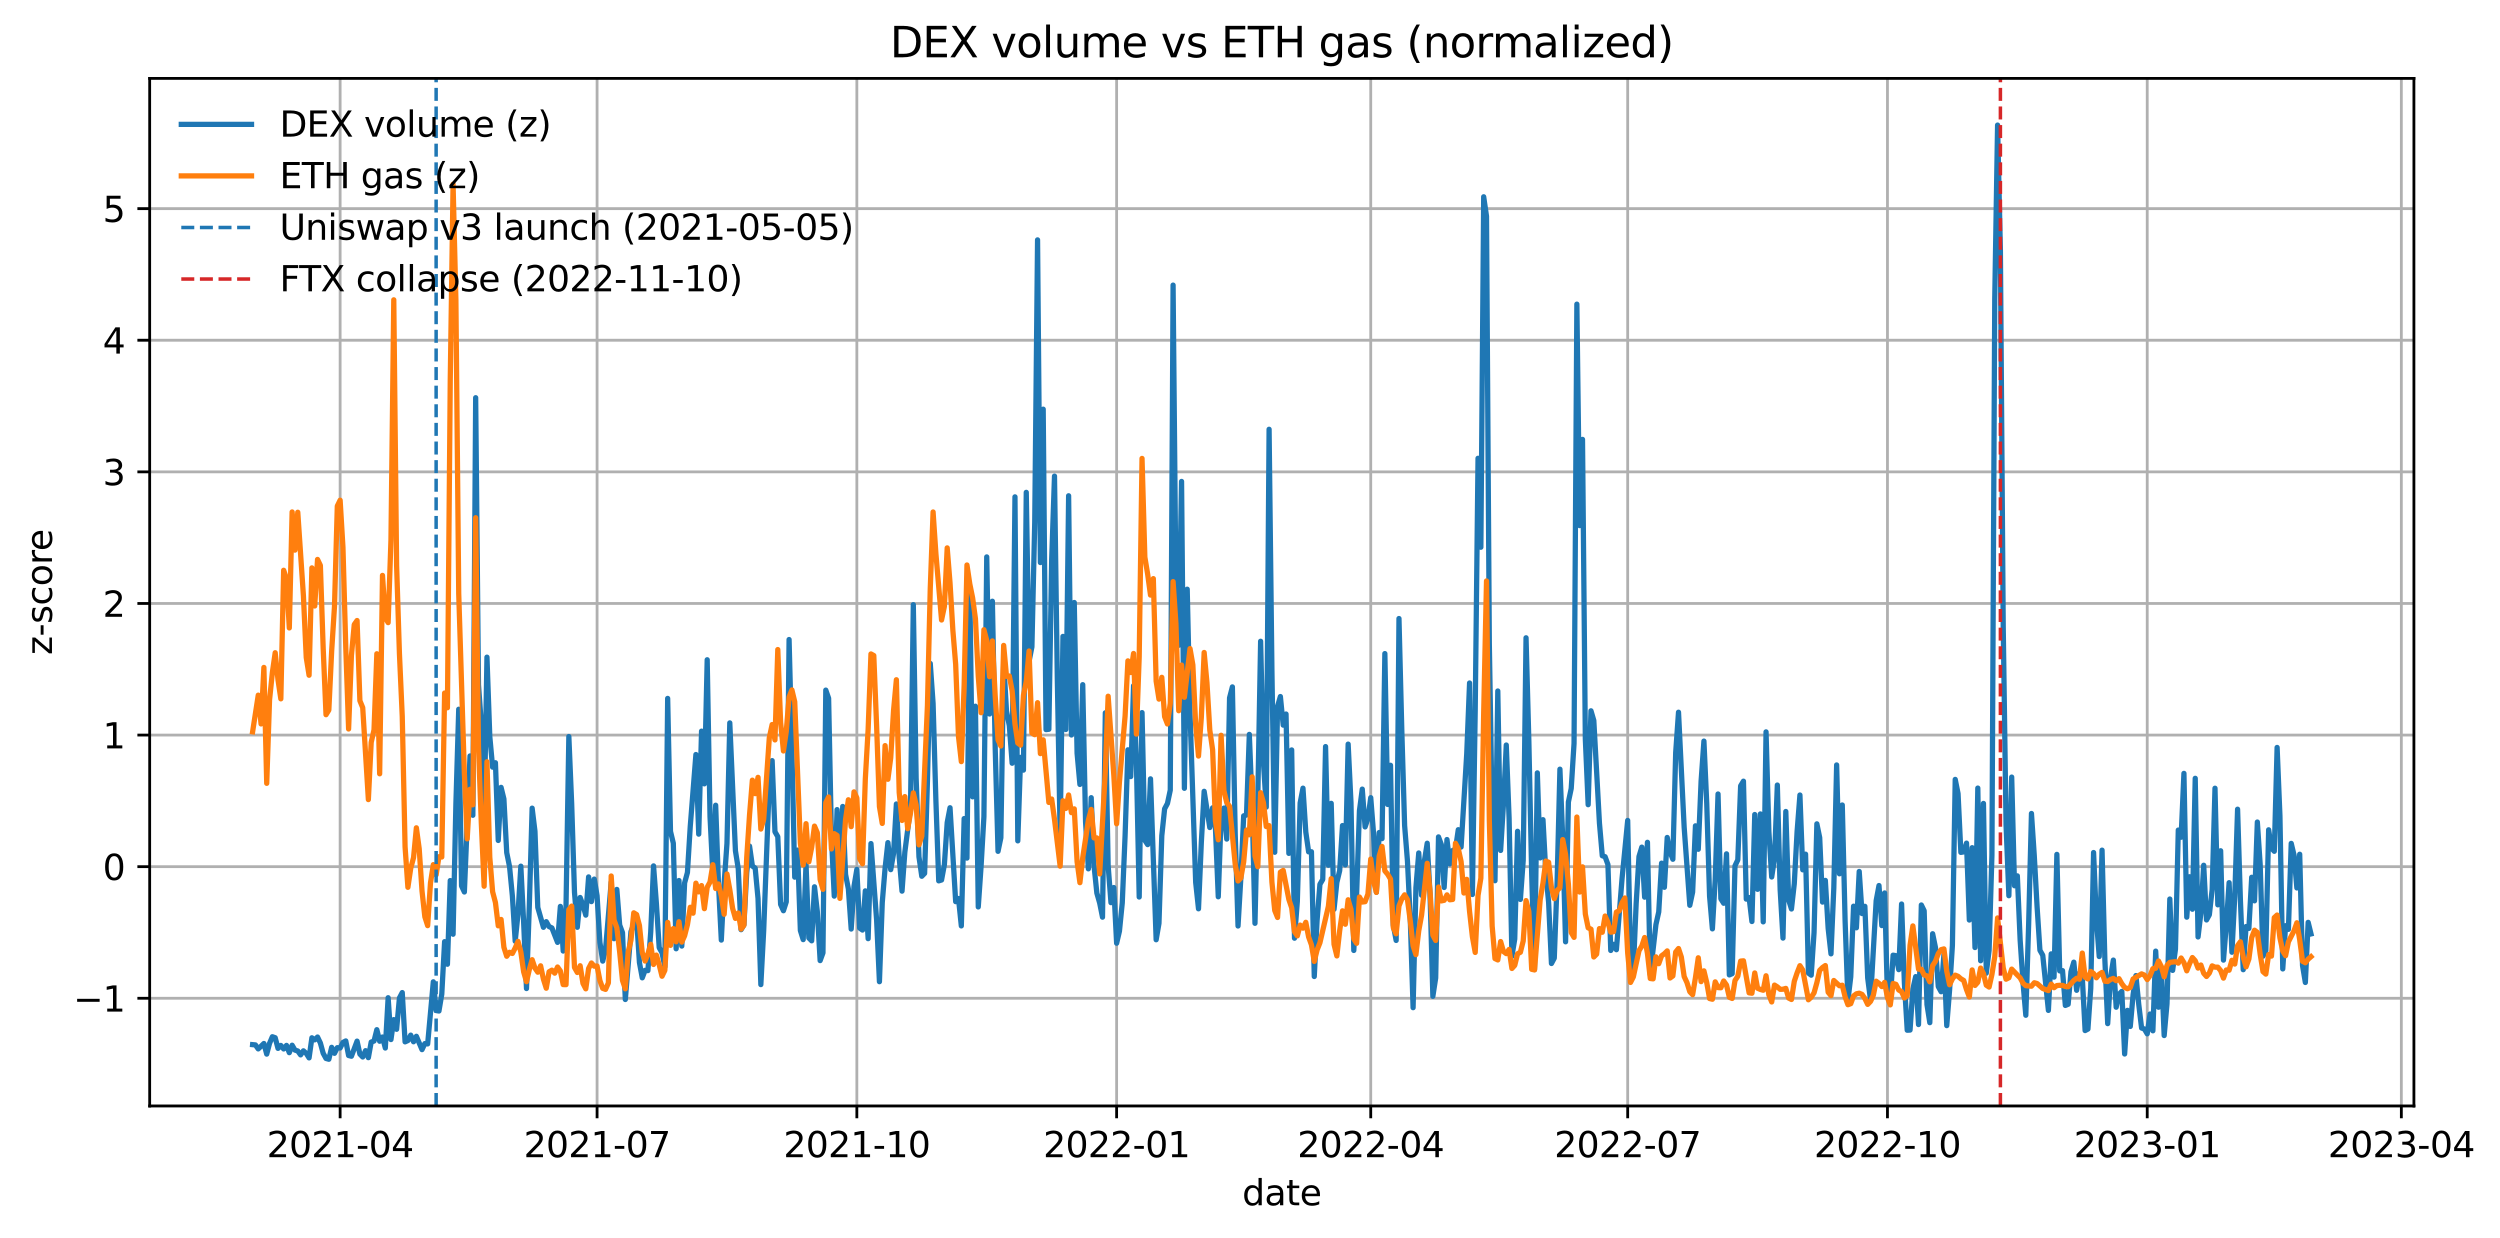 <?xml version="1.0" encoding="utf-8" standalone="no"?>
<!DOCTYPE svg PUBLIC "-//W3C//DTD SVG 1.1//EN"
  "http://www.w3.org/Graphics/SVG/1.1/DTD/svg11.dtd">
<svg xmlns:xlink="http://www.w3.org/1999/xlink" width="711.865pt" height="352.474pt" viewBox="0 0 711.865 352.474" xmlns="http://www.w3.org/2000/svg" version="1.1">
 <title>04_dex_volume_vs_eth_gas_normalized</title>
 <defs>
  <style type="text/css">*{stroke-linejoin: round; stroke-linecap: butt}</style>
 </defs>
 <g id="figure_1">
  <g id="patch_1">
   <path d="M 0 352.474 
L 711.865 352.474 
L 711.865 0 
L 0 0 
z
" style="fill: #ffffff"/>
  </g>
  <g id="axes_1">
   <g id="patch_2">
    <path d="M 42.62 314.918 
L 687.352 314.918 
L 687.352 22.318 
L 42.62 22.318 
z
" style="fill: #ffffff"/>
   </g>
   <g id="matplotlib.axis_1">
    <g id="xtick_1">
     <g id="line2d_1">
      <path d="M 96.85 314.918 
L 96.85 22.318 
" clip-path="url(#pb8b19309c2)" style="fill: none; stroke: #b0b0b0; stroke-width: 0.8; stroke-linecap: square"/>
     </g>
     <g id="line2d_2">
      <defs>
       <path id="m2113157e36" d="M 0 0 
L 0 3.5 
" style="stroke: #000000; stroke-width: 0.8"/>
      </defs>
      <g>
       <use xlink:href="#m2113157e36" x="96.85" y="314.918" style="stroke: #000000; stroke-width: 0.8"/>
      </g>
     </g>
     <g id="text_1">
      <!-- 2021-04 -->
      <g transform="translate(75.959 329.517) scale(0.1 -0.1)">
       <defs>
        <path id="DejaVuSans-32" d="M 1228 531 
L 3431 531 
L 3431 0 
L 469 0 
L 469 531 
Q 828 903 1448 1529 
Q 2069 2156 2228 2338 
Q 2531 2678 2651 2914 
Q 2772 3150 2772 3378 
Q 2772 3750 2511 3984 
Q 2250 4219 1831 4219 
Q 1534 4219 1204 4116 
Q 875 4013 500 3803 
L 500 4441 
Q 881 4594 1212 4672 
Q 1544 4750 1819 4750 
Q 2544 4750 2975 4387 
Q 3406 4025 3406 3419 
Q 3406 3131 3298 2873 
Q 3191 2616 2906 2266 
Q 2828 2175 2409 1742 
Q 1991 1309 1228 531 
z
" transform="scale(0.016)"/>
        <path id="DejaVuSans-30" d="M 2034 4250 
Q 1547 4250 1301 3770 
Q 1056 3291 1056 2328 
Q 1056 1369 1301 889 
Q 1547 409 2034 409 
Q 2525 409 2770 889 
Q 3016 1369 3016 2328 
Q 3016 3291 2770 3770 
Q 2525 4250 2034 4250 
z
M 2034 4750 
Q 2819 4750 3233 4129 
Q 3647 3509 3647 2328 
Q 3647 1150 3233 529 
Q 2819 -91 2034 -91 
Q 1250 -91 836 529 
Q 422 1150 422 2328 
Q 422 3509 836 4129 
Q 1250 4750 2034 4750 
z
" transform="scale(0.016)"/>
        <path id="DejaVuSans-31" d="M 794 531 
L 1825 531 
L 1825 4091 
L 703 3866 
L 703 4441 
L 1819 4666 
L 2450 4666 
L 2450 531 
L 3481 531 
L 3481 0 
L 794 0 
L 794 531 
z
" transform="scale(0.016)"/>
        <path id="DejaVuSans-2d" d="M 313 2009 
L 1997 2009 
L 1997 1497 
L 313 1497 
L 313 2009 
z
" transform="scale(0.016)"/>
        <path id="DejaVuSans-34" d="M 2419 4116 
L 825 1625 
L 2419 1625 
L 2419 4116 
z
M 2253 4666 
L 3047 4666 
L 3047 1625 
L 3713 1625 
L 3713 1100 
L 3047 1100 
L 3047 0 
L 2419 0 
L 2419 1100 
L 313 1100 
L 313 1709 
L 2253 4666 
z
" transform="scale(0.016)"/>
       </defs>
       <use xlink:href="#DejaVuSans-32"/>
       <use xlink:href="#DejaVuSans-30" transform="translate(63.623 0)"/>
       <use xlink:href="#DejaVuSans-32" transform="translate(127.246 0)"/>
       <use xlink:href="#DejaVuSans-31" transform="translate(190.869 0)"/>
       <use xlink:href="#DejaVuSans-2d" transform="translate(254.492 0)"/>
       <use xlink:href="#DejaVuSans-30" transform="translate(290.576 0)"/>
       <use xlink:href="#DejaVuSans-34" transform="translate(354.199 0)"/>
      </g>
     </g>
    </g>
    <g id="xtick_2">
     <g id="line2d_3">
      <path d="M 170.015 314.918 
L 170.015 22.318 
" clip-path="url(#pb8b19309c2)" style="fill: none; stroke: #b0b0b0; stroke-width: 0.8; stroke-linecap: square"/>
     </g>
     <g id="line2d_4">
      <g>
       <use xlink:href="#m2113157e36" x="170.015" y="314.918" style="stroke: #000000; stroke-width: 0.8"/>
      </g>
     </g>
     <g id="text_2">
      <!-- 2021-07 -->
      <g transform="translate(149.123 329.517) scale(0.1 -0.1)">
       <defs>
        <path id="DejaVuSans-37" d="M 525 4666 
L 3525 4666 
L 3525 4397 
L 1831 0 
L 1172 0 
L 2766 4134 
L 525 4134 
L 525 4666 
z
" transform="scale(0.016)"/>
       </defs>
       <use xlink:href="#DejaVuSans-32"/>
       <use xlink:href="#DejaVuSans-30" transform="translate(63.623 0)"/>
       <use xlink:href="#DejaVuSans-32" transform="translate(127.246 0)"/>
       <use xlink:href="#DejaVuSans-31" transform="translate(190.869 0)"/>
       <use xlink:href="#DejaVuSans-2d" transform="translate(254.492 0)"/>
       <use xlink:href="#DejaVuSans-30" transform="translate(290.576 0)"/>
       <use xlink:href="#DejaVuSans-37" transform="translate(354.199 0)"/>
      </g>
     </g>
    </g>
    <g id="xtick_3">
     <g id="line2d_5">
      <path d="M 243.983 314.918 
L 243.983 22.318 
" clip-path="url(#pb8b19309c2)" style="fill: none; stroke: #b0b0b0; stroke-width: 0.8; stroke-linecap: square"/>
     </g>
     <g id="line2d_6">
      <g>
       <use xlink:href="#m2113157e36" x="243.983" y="314.918" style="stroke: #000000; stroke-width: 0.8"/>
      </g>
     </g>
     <g id="text_3">
      <!-- 2021-10 -->
      <g transform="translate(223.092 329.517) scale(0.1 -0.1)">
       <use xlink:href="#DejaVuSans-32"/>
       <use xlink:href="#DejaVuSans-30" transform="translate(63.623 0)"/>
       <use xlink:href="#DejaVuSans-32" transform="translate(127.246 0)"/>
       <use xlink:href="#DejaVuSans-31" transform="translate(190.869 0)"/>
       <use xlink:href="#DejaVuSans-2d" transform="translate(254.492 0)"/>
       <use xlink:href="#DejaVuSans-31" transform="translate(290.576 0)"/>
       <use xlink:href="#DejaVuSans-30" transform="translate(354.199 0)"/>
      </g>
     </g>
    </g>
    <g id="xtick_4">
     <g id="line2d_7">
      <path d="M 317.952 314.918 
L 317.952 22.318 
" clip-path="url(#pb8b19309c2)" style="fill: none; stroke: #b0b0b0; stroke-width: 0.8; stroke-linecap: square"/>
     </g>
     <g id="line2d_8">
      <g>
       <use xlink:href="#m2113157e36" x="317.952" y="314.918" style="stroke: #000000; stroke-width: 0.8"/>
      </g>
     </g>
     <g id="text_4">
      <!-- 2022-01 -->
      <g transform="translate(297.06 329.517) scale(0.1 -0.1)">
       <use xlink:href="#DejaVuSans-32"/>
       <use xlink:href="#DejaVuSans-30" transform="translate(63.623 0)"/>
       <use xlink:href="#DejaVuSans-32" transform="translate(127.246 0)"/>
       <use xlink:href="#DejaVuSans-32" transform="translate(190.869 0)"/>
       <use xlink:href="#DejaVuSans-2d" transform="translate(254.492 0)"/>
       <use xlink:href="#DejaVuSans-30" transform="translate(290.576 0)"/>
       <use xlink:href="#DejaVuSans-31" transform="translate(354.199 0)"/>
      </g>
     </g>
    </g>
    <g id="xtick_5">
     <g id="line2d_9">
      <path d="M 390.312 314.918 
L 390.312 22.318 
" clip-path="url(#pb8b19309c2)" style="fill: none; stroke: #b0b0b0; stroke-width: 0.8; stroke-linecap: square"/>
     </g>
     <g id="line2d_10">
      <g>
       <use xlink:href="#m2113157e36" x="390.312" y="314.918" style="stroke: #000000; stroke-width: 0.8"/>
      </g>
     </g>
     <g id="text_5">
      <!-- 2022-04 -->
      <g transform="translate(369.421 329.517) scale(0.1 -0.1)">
       <use xlink:href="#DejaVuSans-32"/>
       <use xlink:href="#DejaVuSans-30" transform="translate(63.623 0)"/>
       <use xlink:href="#DejaVuSans-32" transform="translate(127.246 0)"/>
       <use xlink:href="#DejaVuSans-32" transform="translate(190.869 0)"/>
       <use xlink:href="#DejaVuSans-2d" transform="translate(254.492 0)"/>
       <use xlink:href="#DejaVuSans-30" transform="translate(290.576 0)"/>
       <use xlink:href="#DejaVuSans-34" transform="translate(354.199 0)"/>
      </g>
     </g>
    </g>
    <g id="xtick_6">
     <g id="line2d_11">
      <path d="M 463.477 314.918 
L 463.477 22.318 
" clip-path="url(#pb8b19309c2)" style="fill: none; stroke: #b0b0b0; stroke-width: 0.8; stroke-linecap: square"/>
     </g>
     <g id="line2d_12">
      <g>
       <use xlink:href="#m2113157e36" x="463.477" y="314.918" style="stroke: #000000; stroke-width: 0.8"/>
      </g>
     </g>
     <g id="text_6">
      <!-- 2022-07 -->
      <g transform="translate(442.585 329.517) scale(0.1 -0.1)">
       <use xlink:href="#DejaVuSans-32"/>
       <use xlink:href="#DejaVuSans-30" transform="translate(63.623 0)"/>
       <use xlink:href="#DejaVuSans-32" transform="translate(127.246 0)"/>
       <use xlink:href="#DejaVuSans-32" transform="translate(190.869 0)"/>
       <use xlink:href="#DejaVuSans-2d" transform="translate(254.492 0)"/>
       <use xlink:href="#DejaVuSans-30" transform="translate(290.576 0)"/>
       <use xlink:href="#DejaVuSans-37" transform="translate(354.199 0)"/>
      </g>
     </g>
    </g>
    <g id="xtick_7">
     <g id="line2d_13">
      <path d="M 537.445 314.918 
L 537.445 22.318 
" clip-path="url(#pb8b19309c2)" style="fill: none; stroke: #b0b0b0; stroke-width: 0.8; stroke-linecap: square"/>
     </g>
     <g id="line2d_14">
      <g>
       <use xlink:href="#m2113157e36" x="537.445" y="314.918" style="stroke: #000000; stroke-width: 0.8"/>
      </g>
     </g>
     <g id="text_7">
      <!-- 2022-10 -->
      <g transform="translate(516.554 329.517) scale(0.1 -0.1)">
       <use xlink:href="#DejaVuSans-32"/>
       <use xlink:href="#DejaVuSans-30" transform="translate(63.623 0)"/>
       <use xlink:href="#DejaVuSans-32" transform="translate(127.246 0)"/>
       <use xlink:href="#DejaVuSans-32" transform="translate(190.869 0)"/>
       <use xlink:href="#DejaVuSans-2d" transform="translate(254.492 0)"/>
       <use xlink:href="#DejaVuSans-31" transform="translate(290.576 0)"/>
       <use xlink:href="#DejaVuSans-30" transform="translate(354.199 0)"/>
      </g>
     </g>
    </g>
    <g id="xtick_8">
     <g id="line2d_15">
      <path d="M 611.414 314.918 
L 611.414 22.318 
" clip-path="url(#pb8b19309c2)" style="fill: none; stroke: #b0b0b0; stroke-width: 0.8; stroke-linecap: square"/>
     </g>
     <g id="line2d_16">
      <g>
       <use xlink:href="#m2113157e36" x="611.414" y="314.918" style="stroke: #000000; stroke-width: 0.8"/>
      </g>
     </g>
     <g id="text_8">
      <!-- 2023-01 -->
      <g transform="translate(590.522 329.517) scale(0.1 -0.1)">
       <defs>
        <path id="DejaVuSans-33" d="M 2597 2516 
Q 3050 2419 3304 2112 
Q 3559 1806 3559 1356 
Q 3559 666 3084 287 
Q 2609 -91 1734 -91 
Q 1441 -91 1130 -33 
Q 819 25 488 141 
L 488 750 
Q 750 597 1062 519 
Q 1375 441 1716 441 
Q 2309 441 2620 675 
Q 2931 909 2931 1356 
Q 2931 1769 2642 2001 
Q 2353 2234 1838 2234 
L 1294 2234 
L 1294 2753 
L 1863 2753 
Q 2328 2753 2575 2939 
Q 2822 3125 2822 3475 
Q 2822 3834 2567 4026 
Q 2313 4219 1838 4219 
Q 1578 4219 1281 4162 
Q 984 4106 628 3988 
L 628 4550 
Q 988 4650 1302 4700 
Q 1616 4750 1894 4750 
Q 2613 4750 3031 4423 
Q 3450 4097 3450 3541 
Q 3450 3153 3228 2886 
Q 3006 2619 2597 2516 
z
" transform="scale(0.016)"/>
       </defs>
       <use xlink:href="#DejaVuSans-32"/>
       <use xlink:href="#DejaVuSans-30" transform="translate(63.623 0)"/>
       <use xlink:href="#DejaVuSans-32" transform="translate(127.246 0)"/>
       <use xlink:href="#DejaVuSans-33" transform="translate(190.869 0)"/>
       <use xlink:href="#DejaVuSans-2d" transform="translate(254.492 0)"/>
       <use xlink:href="#DejaVuSans-30" transform="translate(290.576 0)"/>
       <use xlink:href="#DejaVuSans-31" transform="translate(354.199 0)"/>
      </g>
     </g>
    </g>
    <g id="xtick_9">
     <g id="line2d_17">
      <path d="M 683.774 314.918 
L 683.774 22.318 
" clip-path="url(#pb8b19309c2)" style="fill: none; stroke: #b0b0b0; stroke-width: 0.8; stroke-linecap: square"/>
     </g>
     <g id="line2d_18">
      <g>
       <use xlink:href="#m2113157e36" x="683.774" y="314.918" style="stroke: #000000; stroke-width: 0.8"/>
      </g>
     </g>
     <g id="text_9">
      <!-- 2023-04 -->
      <g transform="translate(662.883 329.517) scale(0.1 -0.1)">
       <use xlink:href="#DejaVuSans-32"/>
       <use xlink:href="#DejaVuSans-30" transform="translate(63.623 0)"/>
       <use xlink:href="#DejaVuSans-32" transform="translate(127.246 0)"/>
       <use xlink:href="#DejaVuSans-33" transform="translate(190.869 0)"/>
       <use xlink:href="#DejaVuSans-2d" transform="translate(254.492 0)"/>
       <use xlink:href="#DejaVuSans-30" transform="translate(290.576 0)"/>
       <use xlink:href="#DejaVuSans-34" transform="translate(354.199 0)"/>
      </g>
     </g>
    </g>
    <g id="text_10">
     <!-- date -->
     <g transform="translate(353.711 343.195) scale(0.1 -0.1)">
      <defs>
       <path id="DejaVuSans-64" d="M 2906 2969 
L 2906 4863 
L 3481 4863 
L 3481 0 
L 2906 0 
L 2906 525 
Q 2725 213 2448 61 
Q 2172 -91 1784 -91 
Q 1150 -91 751 415 
Q 353 922 353 1747 
Q 353 2572 751 3078 
Q 1150 3584 1784 3584 
Q 2172 3584 2448 3432 
Q 2725 3281 2906 2969 
z
M 947 1747 
Q 947 1113 1208 752 
Q 1469 391 1925 391 
Q 2381 391 2643 752 
Q 2906 1113 2906 1747 
Q 2906 2381 2643 2742 
Q 2381 3103 1925 3103 
Q 1469 3103 1208 2742 
Q 947 2381 947 1747 
z
" transform="scale(0.016)"/>
       <path id="DejaVuSans-61" d="M 2194 1759 
Q 1497 1759 1228 1600 
Q 959 1441 959 1056 
Q 959 750 1161 570 
Q 1363 391 1709 391 
Q 2188 391 2477 730 
Q 2766 1069 2766 1631 
L 2766 1759 
L 2194 1759 
z
M 3341 1997 
L 3341 0 
L 2766 0 
L 2766 531 
Q 2569 213 2275 61 
Q 1981 -91 1556 -91 
Q 1019 -91 701 211 
Q 384 513 384 1019 
Q 384 1609 779 1909 
Q 1175 2209 1959 2209 
L 2766 2209 
L 2766 2266 
Q 2766 2663 2505 2880 
Q 2244 3097 1772 3097 
Q 1472 3097 1187 3025 
Q 903 2953 641 2809 
L 641 3341 
Q 956 3463 1253 3523 
Q 1550 3584 1831 3584 
Q 2591 3584 2966 3190 
Q 3341 2797 3341 1997 
z
" transform="scale(0.016)"/>
       <path id="DejaVuSans-74" d="M 1172 4494 
L 1172 3500 
L 2356 3500 
L 2356 3053 
L 1172 3053 
L 1172 1153 
Q 1172 725 1289 603 
Q 1406 481 1766 481 
L 2356 481 
L 2356 0 
L 1766 0 
Q 1100 0 847 248 
Q 594 497 594 1153 
L 594 3053 
L 172 3053 
L 172 3500 
L 594 3500 
L 594 4494 
L 1172 4494 
z
" transform="scale(0.016)"/>
       <path id="DejaVuSans-65" d="M 3597 1894 
L 3597 1613 
L 953 1613 
Q 991 1019 1311 708 
Q 1631 397 2203 397 
Q 2534 397 2845 478 
Q 3156 559 3463 722 
L 3463 178 
Q 3153 47 2828 -22 
Q 2503 -91 2169 -91 
Q 1331 -91 842 396 
Q 353 884 353 1716 
Q 353 2575 817 3079 
Q 1281 3584 2069 3584 
Q 2775 3584 3186 3129 
Q 3597 2675 3597 1894 
z
M 3022 2063 
Q 3016 2534 2758 2815 
Q 2500 3097 2075 3097 
Q 1594 3097 1305 2825 
Q 1016 2553 972 2059 
L 3022 2063 
z
" transform="scale(0.016)"/>
      </defs>
      <use xlink:href="#DejaVuSans-64"/>
      <use xlink:href="#DejaVuSans-61" transform="translate(63.477 0)"/>
      <use xlink:href="#DejaVuSans-74" transform="translate(124.756 0)"/>
      <use xlink:href="#DejaVuSans-65" transform="translate(163.965 0)"/>
     </g>
    </g>
   </g>
   <g id="matplotlib.axis_2">
    <g id="ytick_1">
     <g id="line2d_19">
      <path d="M 42.62 284.247 
L 687.352 284.247 
" clip-path="url(#pb8b19309c2)" style="fill: none; stroke: #b0b0b0; stroke-width: 0.8; stroke-linecap: square"/>
     </g>
     <g id="line2d_20">
      <defs>
       <path id="m27b639b8fa" d="M 0 0 
L -3.5 0 
" style="stroke: #000000; stroke-width: 0.8"/>
      </defs>
      <g>
       <use xlink:href="#m27b639b8fa" x="42.62" y="284.247" style="stroke: #000000; stroke-width: 0.8"/>
      </g>
     </g>
     <g id="text_11">
      <!-- −1 -->
      <g transform="translate(20.878 288.046) scale(0.1 -0.1)">
       <defs>
        <path id="DejaVuSans-2212" d="M 678 2272 
L 4684 2272 
L 4684 1741 
L 678 1741 
L 678 2272 
z
" transform="scale(0.016)"/>
       </defs>
       <use xlink:href="#DejaVuSans-2212"/>
       <use xlink:href="#DejaVuSans-31" transform="translate(83.789 0)"/>
      </g>
     </g>
    </g>
    <g id="ytick_2">
     <g id="line2d_21">
      <path d="M 42.62 246.774 
L 687.352 246.774 
" clip-path="url(#pb8b19309c2)" style="fill: none; stroke: #b0b0b0; stroke-width: 0.8; stroke-linecap: square"/>
     </g>
     <g id="line2d_22">
      <g>
       <use xlink:href="#m27b639b8fa" x="42.62" y="246.774" style="stroke: #000000; stroke-width: 0.8"/>
      </g>
     </g>
     <g id="text_12">
      <!-- 0 -->
      <g transform="translate(29.258 250.573) scale(0.1 -0.1)">
       <use xlink:href="#DejaVuSans-30"/>
      </g>
     </g>
    </g>
    <g id="ytick_3">
     <g id="line2d_23">
      <path d="M 42.62 209.3 
L 687.352 209.3 
" clip-path="url(#pb8b19309c2)" style="fill: none; stroke: #b0b0b0; stroke-width: 0.8; stroke-linecap: square"/>
     </g>
     <g id="line2d_24">
      <g>
       <use xlink:href="#m27b639b8fa" x="42.62" y="209.3" style="stroke: #000000; stroke-width: 0.8"/>
      </g>
     </g>
     <g id="text_13">
      <!-- 1 -->
      <g transform="translate(29.258 213.1) scale(0.1 -0.1)">
       <use xlink:href="#DejaVuSans-31"/>
      </g>
     </g>
    </g>
    <g id="ytick_4">
     <g id="line2d_25">
      <path d="M 42.62 171.827 
L 687.352 171.827 
" clip-path="url(#pb8b19309c2)" style="fill: none; stroke: #b0b0b0; stroke-width: 0.8; stroke-linecap: square"/>
     </g>
     <g id="line2d_26">
      <g>
       <use xlink:href="#m27b639b8fa" x="42.62" y="171.827" style="stroke: #000000; stroke-width: 0.8"/>
      </g>
     </g>
     <g id="text_14">
      <!-- 2 -->
      <g transform="translate(29.258 175.626) scale(0.1 -0.1)">
       <use xlink:href="#DejaVuSans-32"/>
      </g>
     </g>
    </g>
    <g id="ytick_5">
     <g id="line2d_27">
      <path d="M 42.62 134.354 
L 687.352 134.354 
" clip-path="url(#pb8b19309c2)" style="fill: none; stroke: #b0b0b0; stroke-width: 0.8; stroke-linecap: square"/>
     </g>
     <g id="line2d_28">
      <g>
       <use xlink:href="#m27b639b8fa" x="42.62" y="134.354" style="stroke: #000000; stroke-width: 0.8"/>
      </g>
     </g>
     <g id="text_15">
      <!-- 3 -->
      <g transform="translate(29.258 138.153) scale(0.1 -0.1)">
       <use xlink:href="#DejaVuSans-33"/>
      </g>
     </g>
    </g>
    <g id="ytick_6">
     <g id="line2d_29">
      <path d="M 42.62 96.881 
L 687.352 96.881 
" clip-path="url(#pb8b19309c2)" style="fill: none; stroke: #b0b0b0; stroke-width: 0.8; stroke-linecap: square"/>
     </g>
     <g id="line2d_30">
      <g>
       <use xlink:href="#m27b639b8fa" x="42.62" y="96.881" style="stroke: #000000; stroke-width: 0.8"/>
      </g>
     </g>
     <g id="text_16">
      <!-- 4 -->
      <g transform="translate(29.258 100.68) scale(0.1 -0.1)">
       <use xlink:href="#DejaVuSans-34"/>
      </g>
     </g>
    </g>
    <g id="ytick_7">
     <g id="line2d_31">
      <path d="M 42.62 59.408 
L 687.352 59.408 
" clip-path="url(#pb8b19309c2)" style="fill: none; stroke: #b0b0b0; stroke-width: 0.8; stroke-linecap: square"/>
     </g>
     <g id="line2d_32">
      <g>
       <use xlink:href="#m27b639b8fa" x="42.62" y="59.408" style="stroke: #000000; stroke-width: 0.8"/>
      </g>
     </g>
     <g id="text_17">
      <!-- 5 -->
      <g transform="translate(29.258 63.207) scale(0.1 -0.1)">
       <defs>
        <path id="DejaVuSans-35" d="M 691 4666 
L 3169 4666 
L 3169 4134 
L 1269 4134 
L 1269 2991 
Q 1406 3038 1543 3061 
Q 1681 3084 1819 3084 
Q 2600 3084 3056 2656 
Q 3513 2228 3513 1497 
Q 3513 744 3044 326 
Q 2575 -91 1722 -91 
Q 1428 -91 1123 -41 
Q 819 9 494 109 
L 494 744 
Q 775 591 1075 516 
Q 1375 441 1709 441 
Q 2250 441 2565 725 
Q 2881 1009 2881 1497 
Q 2881 1984 2565 2268 
Q 2250 2553 1709 2553 
Q 1456 2553 1204 2497 
Q 953 2441 691 2322 
L 691 4666 
z
" transform="scale(0.016)"/>
       </defs>
       <use xlink:href="#DejaVuSans-35"/>
      </g>
     </g>
    </g>
    <g id="text_18">
     <!-- z-score -->
     <g transform="translate(14.798 186.479) rotate(-90) scale(0.1 -0.1)">
      <defs>
       <path id="DejaVuSans-7a" d="M 353 3500 
L 3084 3500 
L 3084 2975 
L 922 459 
L 3084 459 
L 3084 0 
L 275 0 
L 275 525 
L 2438 3041 
L 353 3041 
L 353 3500 
z
" transform="scale(0.016)"/>
       <path id="DejaVuSans-73" d="M 2834 3397 
L 2834 2853 
Q 2591 2978 2328 3040 
Q 2066 3103 1784 3103 
Q 1356 3103 1142 2972 
Q 928 2841 928 2578 
Q 928 2378 1081 2264 
Q 1234 2150 1697 2047 
L 1894 2003 
Q 2506 1872 2764 1633 
Q 3022 1394 3022 966 
Q 3022 478 2636 193 
Q 2250 -91 1575 -91 
Q 1294 -91 989 -36 
Q 684 19 347 128 
L 347 722 
Q 666 556 975 473 
Q 1284 391 1588 391 
Q 1994 391 2212 530 
Q 2431 669 2431 922 
Q 2431 1156 2273 1281 
Q 2116 1406 1581 1522 
L 1381 1569 
Q 847 1681 609 1914 
Q 372 2147 372 2553 
Q 372 3047 722 3315 
Q 1072 3584 1716 3584 
Q 2034 3584 2315 3537 
Q 2597 3491 2834 3397 
z
" transform="scale(0.016)"/>
       <path id="DejaVuSans-63" d="M 3122 3366 
L 3122 2828 
Q 2878 2963 2633 3030 
Q 2388 3097 2138 3097 
Q 1578 3097 1268 2742 
Q 959 2388 959 1747 
Q 959 1106 1268 751 
Q 1578 397 2138 397 
Q 2388 397 2633 464 
Q 2878 531 3122 666 
L 3122 134 
Q 2881 22 2623 -34 
Q 2366 -91 2075 -91 
Q 1284 -91 818 406 
Q 353 903 353 1747 
Q 353 2603 823 3093 
Q 1294 3584 2113 3584 
Q 2378 3584 2631 3529 
Q 2884 3475 3122 3366 
z
" transform="scale(0.016)"/>
       <path id="DejaVuSans-6f" d="M 1959 3097 
Q 1497 3097 1228 2736 
Q 959 2375 959 1747 
Q 959 1119 1226 758 
Q 1494 397 1959 397 
Q 2419 397 2687 759 
Q 2956 1122 2956 1747 
Q 2956 2369 2687 2733 
Q 2419 3097 1959 3097 
z
M 1959 3584 
Q 2709 3584 3137 3096 
Q 3566 2609 3566 1747 
Q 3566 888 3137 398 
Q 2709 -91 1959 -91 
Q 1206 -91 779 398 
Q 353 888 353 1747 
Q 353 2609 779 3096 
Q 1206 3584 1959 3584 
z
" transform="scale(0.016)"/>
       <path id="DejaVuSans-72" d="M 2631 2963 
Q 2534 3019 2420 3045 
Q 2306 3072 2169 3072 
Q 1681 3072 1420 2755 
Q 1159 2438 1159 1844 
L 1159 0 
L 581 0 
L 581 3500 
L 1159 3500 
L 1159 2956 
Q 1341 3275 1631 3429 
Q 1922 3584 2338 3584 
Q 2397 3584 2469 3576 
Q 2541 3569 2628 3553 
L 2631 2963 
z
" transform="scale(0.016)"/>
      </defs>
      <use xlink:href="#DejaVuSans-7a"/>
      <use xlink:href="#DejaVuSans-2d" transform="translate(52.49 0)"/>
      <use xlink:href="#DejaVuSans-73" transform="translate(88.574 0)"/>
      <use xlink:href="#DejaVuSans-63" transform="translate(140.674 0)"/>
      <use xlink:href="#DejaVuSans-6f" transform="translate(195.654 0)"/>
      <use xlink:href="#DejaVuSans-72" transform="translate(256.836 0)"/>
      <use xlink:href="#DejaVuSans-65" transform="translate(295.699 0)"/>
     </g>
    </g>
   </g>
   <g id="line2d_33">
    <path d="M 71.926 297.46 
L 72.73 297.534 
L 73.534 298.67 
L 75.142 297.131 
L 75.946 300.151 
L 76.75 297.087 
L 77.554 295.205 
L 78.358 295.489 
L 79.162 298.522 
L 79.966 297.686 
L 80.77 298.685 
L 81.574 297.673 
L 82.378 299.743 
L 83.182 297.622 
L 83.986 299.015 
L 84.79 299.262 
L 85.594 300.374 
L 86.398 299.218 
L 87.202 299.94 
L 88.006 301.227 
L 88.81 295.506 
L 89.614 296.095 
L 90.418 295.292 
L 91.222 296.983 
L 92.026 299.924 
L 92.83 301.393 
L 93.634 301.618 
L 94.438 298.224 
L 95.242 299.924 
L 96.046 298.32 
L 96.85 298.417 
L 97.654 296.831 
L 98.458 296.404 
L 99.262 300.55 
L 100.066 300.756 
L 101.674 296.46 
L 102.478 300.153 
L 103.282 300.972 
L 104.086 299.172 
L 104.89 301.167 
L 105.694 296.727 
L 106.499 296.431 
L 107.303 293.201 
L 108.107 296.488 
L 108.911 295.288 
L 109.715 298.42 
L 110.519 284.098 
L 111.323 296.008 
L 112.127 290.334 
L 112.931 293.087 
L 113.735 284.173 
L 114.539 282.634 
L 115.343 296.662 
L 116.147 296.291 
L 116.951 294.749 
L 117.755 296.639 
L 118.559 295.082 
L 120.167 298.874 
L 120.971 297.16 
L 121.775 297.248 
L 123.383 279.569 
L 124.187 287.75 
L 124.991 287.88 
L 125.795 283.067 
L 126.599 268.135 
L 127.403 274.564 
L 128.207 250.744 
L 129.011 266.019 
L 129.815 228.858 
L 130.619 201.955 
L 131.423 252.274 
L 132.227 253.991 
L 133.835 215.258 
L 134.639 232.146 
L 135.443 113.248 
L 136.247 195.001 
L 137.051 206.138 
L 137.855 233.989 
L 138.659 187.128 
L 139.463 209.684 
L 140.267 218.443 
L 141.071 217.187 
L 141.875 239.315 
L 142.679 224.201 
L 143.483 227.494 
L 144.287 242.778 
L 145.091 246.78 
L 145.895 255.101 
L 146.699 268.01 
L 147.503 260.164 
L 148.307 246.641 
L 149.111 262.746 
L 149.915 281.483 
L 150.719 257.971 
L 151.523 230.124 
L 152.327 236.697 
L 153.131 258.391 
L 154.739 264.048 
L 155.543 262.438 
L 156.347 263.844 
L 157.151 264.219 
L 158.759 268.337 
L 159.563 258.095 
L 160.367 270.804 
L 161.171 258.059 
L 161.975 209.724 
L 162.779 228.807 
L 163.583 254.092 
L 164.387 264.04 
L 165.191 255.555 
L 165.995 257.741 
L 166.799 260.578 
L 167.603 249.699 
L 168.407 256.731 
L 169.211 250.322 
L 170.015 255.061 
L 170.819 268.338 
L 171.623 273.671 
L 172.427 270.299 
L 174.035 251.254 
L 174.839 267.292 
L 175.643 253.262 
L 176.447 263.388 
L 177.251 265.566 
L 178.055 284.601 
L 179.663 265.284 
L 180.467 263.169 
L 181.271 261.631 
L 182.075 274.072 
L 182.879 278.433 
L 183.683 276.297 
L 184.487 276.378 
L 185.291 265.387 
L 186.095 246.562 
L 186.899 257.184 
L 187.703 269.836 
L 188.507 271.297 
L 189.311 275.264 
L 190.115 198.872 
L 190.919 236.735 
L 191.723 240.113 
L 192.527 270.156 
L 193.331 250.724 
L 194.135 269.389 
L 194.939 251.413 
L 195.743 248.442 
L 196.547 235.316 
L 198.155 214.85 
L 198.959 237.518 
L 199.763 208.192 
L 200.567 223.196 
L 201.371 187.867 
L 202.175 232.539 
L 202.979 248.729 
L 203.783 229.288 
L 204.587 251.826 
L 205.391 267.682 
L 206.195 251.564 
L 206.999 240.161 
L 207.803 205.842 
L 209.411 242.257 
L 210.215 247.343 
L 211.019 264.721 
L 211.823 263.33 
L 212.627 248.444 
L 213.431 240.924 
L 214.235 246.589 
L 215.039 247.204 
L 215.843 255.831 
L 216.647 280.357 
L 217.451 265.088 
L 219.059 222.807 
L 219.863 216.59 
L 220.667 236.849 
L 221.471 238.229 
L 222.275 257.533 
L 223.079 259.326 
L 223.883 256.809 
L 224.687 182.104 
L 225.491 213.276 
L 226.295 249.766 
L 227.099 242.062 
L 227.903 264.959 
L 228.707 267.55 
L 229.511 246.044 
L 230.315 267.085 
L 231.119 267.891 
L 231.923 252.516 
L 232.727 259.585 
L 233.531 273.524 
L 234.335 271.328 
L 235.139 196.508 
L 235.943 198.818 
L 236.747 238.414 
L 237.551 255.168 
L 238.355 230.536 
L 239.159 250.03 
L 239.963 229.638 
L 240.767 248.977 
L 241.571 253.124 
L 242.375 264.536 
L 243.179 252.369 
L 243.983 247.559 
L 244.787 264.27 
L 245.591 264.827 
L 246.395 253.671 
L 247.199 267.279 
L 248.003 240.206 
L 249.611 261.971 
L 250.415 279.533 
L 251.219 257.005 
L 252.023 247.21 
L 252.827 239.932 
L 253.631 247.627 
L 254.435 243.047 
L 255.239 228.931 
L 256.043 244.137 
L 256.847 253.746 
L 257.651 242.636 
L 259.259 229.982 
L 260.063 172.185 
L 260.867 221.596 
L 261.671 243.979 
L 262.475 249.512 
L 263.279 248.691 
L 264.083 222.481 
L 264.887 188.922 
L 265.691 200.286 
L 266.495 228.017 
L 267.299 250.821 
L 268.103 250.573 
L 268.907 246.214 
L 269.711 234.215 
L 270.515 230.002 
L 272.124 256.74 
L 272.928 255.845 
L 273.732 263.647 
L 274.536 233.088 
L 275.34 244.337 
L 276.144 167.464 
L 276.948 226.89 
L 277.752 201.093 
L 278.556 258.243 
L 279.36 246.627 
L 280.164 232.555 
L 280.968 158.581 
L 281.772 203.308 
L 282.576 171.201 
L 283.38 213.061 
L 284.184 242.412 
L 284.988 238.549 
L 285.792 188.43 
L 286.596 202.47 
L 287.4 206.62 
L 288.204 217.326 
L 289.008 141.481 
L 289.812 239.432 
L 290.616 215.66 
L 291.42 219.288 
L 292.224 140.2 
L 293.028 188.305 
L 293.832 184.199 
L 294.636 148.719 
L 295.44 68.308 
L 296.244 160.184 
L 297.048 116.514 
L 297.852 207.752 
L 298.656 207.658 
L 299.46 159.393 
L 300.264 135.572 
L 301.068 193.47 
L 301.872 237.535 
L 302.676 181.217 
L 303.48 207.727 
L 304.284 141.173 
L 305.088 209.286 
L 305.892 171.564 
L 306.696 214.474 
L 307.5 223.363 
L 308.304 194.958 
L 309.108 234.056 
L 309.912 247.397 
L 310.716 227.138 
L 311.52 246.479 
L 312.324 254.308 
L 313.128 257.126 
L 313.932 261.162 
L 314.736 202.978 
L 315.54 246.483 
L 316.344 257.023 
L 317.148 252.724 
L 317.952 268.575 
L 318.756 265.139 
L 319.56 257.088 
L 320.364 237.976 
L 321.168 213.509 
L 321.972 221.128 
L 322.776 195.248 
L 323.58 216.837 
L 324.384 255.422 
L 325.188 202.912 
L 325.992 239.279 
L 326.796 240.5 
L 327.6 221.775 
L 329.208 267.588 
L 330.012 262.909 
L 330.816 237.965 
L 331.62 230.296 
L 332.424 228.789 
L 333.228 225 
L 334.032 81.186 
L 334.836 167.049 
L 335.64 183.742 
L 336.444 137.089 
L 337.248 224.466 
L 338.052 167.775 
L 338.856 203.149 
L 340.464 251.25 
L 341.268 258.779 
L 342.072 239.93 
L 342.876 225.324 
L 344.484 235.637 
L 345.288 230.025 
L 346.092 235.756 
L 346.896 255.354 
L 347.7 232.735 
L 348.504 230.107 
L 349.308 238.922 
L 350.112 198.719 
L 350.916 195.595 
L 351.72 237.462 
L 352.524 263.673 
L 353.328 249.914 
L 354.132 232.311 
L 354.936 232.075 
L 355.74 209.116 
L 356.544 229.509 
L 357.348 262.907 
L 358.152 227.31 
L 358.956 182.6 
L 359.76 217.115 
L 360.564 229.821 
L 361.368 122.24 
L 362.172 190.739 
L 362.976 242.681 
L 363.78 201.13 
L 364.584 198.339 
L 365.388 206.48 
L 366.192 203.321 
L 366.996 242.994 
L 367.8 213.544 
L 368.604 267.147 
L 369.408 256.699 
L 370.212 228.641 
L 371.016 224.43 
L 371.82 236.906 
L 372.624 242.563 
L 373.428 242.53 
L 374.232 278.052 
L 375.036 262.027 
L 375.84 251.797 
L 376.644 250.424 
L 377.448 212.587 
L 378.252 246.374 
L 379.056 228.75 
L 379.86 258.912 
L 380.664 251.258 
L 381.468 247.902 
L 382.272 235.076 
L 383.076 246.275 
L 383.88 211.887 
L 384.684 228.511 
L 385.488 270.635 
L 386.292 254.619 
L 387.096 230.849 
L 387.9 224.7 
L 388.704 235.463 
L 389.508 233.1 
L 390.312 227.134 
L 391.116 237.32 
L 391.92 254.029 
L 392.724 237.056 
L 393.528 238.793 
L 394.332 186.11 
L 395.136 229.069 
L 395.94 217.907 
L 396.744 263.453 
L 397.548 267.782 
L 398.352 176.128 
L 399.156 207.915 
L 399.96 235.084 
L 400.764 245.144 
L 401.568 261.704 
L 402.372 286.931 
L 403.176 252.755 
L 403.98 242.879 
L 404.784 254.906 
L 405.588 245.164 
L 406.392 240.108 
L 407.196 254.582 
L 408 283.698 
L 408.804 278.468 
L 409.608 238.305 
L 410.412 240.477 
L 411.216 252.706 
L 412.02 239.056 
L 412.824 246.001 
L 413.628 242.179 
L 414.432 241.833 
L 415.236 236.254 
L 416.04 241.194 
L 417.648 214.609 
L 418.452 194.482 
L 419.256 254.704 
L 420.06 202.278 
L 420.864 130.498 
L 421.668 155.823 
L 422.472 56.035 
L 423.276 61.576 
L 424.08 183.336 
L 424.884 232.008 
L 425.688 250.783 
L 426.492 196.759 
L 427.296 242.157 
L 428.1 228.977 
L 428.904 212.145 
L 429.708 232.949 
L 430.512 272.303 
L 431.316 267.367 
L 432.12 236.71 
L 432.924 256.103 
L 433.728 244.985 
L 434.532 181.611 
L 435.337 211.143 
L 436.141 248.88 
L 436.945 276.057 
L 437.749 220.074 
L 438.553 244.29 
L 439.357 233.403 
L 440.161 248.365 
L 440.965 256.989 
L 441.769 274.35 
L 442.573 272.832 
L 443.377 251.177 
L 444.181 219.023 
L 444.985 238.889 
L 445.789 268.178 
L 446.593 228.362 
L 447.397 224.527 
L 448.201 211.688 
L 449.005 86.609 
L 449.809 149.662 
L 450.613 125.118 
L 451.417 210.426 
L 452.221 229.133 
L 453.025 202.403 
L 453.829 205.162 
L 455.437 234.405 
L 456.241 243.675 
L 457.045 243.949 
L 457.849 246.167 
L 458.653 270.641 
L 459.457 268.895 
L 460.261 270.424 
L 461.869 250.194 
L 463.477 233.619 
L 464.281 273.109 
L 465.085 276.186 
L 465.889 257.319 
L 466.693 243.898 
L 467.497 241.221 
L 468.301 255.465 
L 469.105 239.845 
L 469.909 277.468 
L 471.517 263.275 
L 472.321 259.659 
L 473.125 245.781 
L 473.929 252.652 
L 474.733 238.468 
L 475.537 242.617 
L 476.341 244.671 
L 477.145 214.291 
L 477.949 202.802 
L 479.557 235.54 
L 481.165 257.778 
L 481.969 254.017 
L 482.773 235.153 
L 483.577 241.826 
L 484.381 222.416 
L 485.185 211.025 
L 485.989 228.81 
L 486.793 255.186 
L 487.597 264.488 
L 488.401 250.368 
L 489.205 226.087 
L 490.009 255.94 
L 490.813 257.203 
L 491.617 243.132 
L 492.421 277.602 
L 493.225 277.248 
L 494.029 246.538 
L 494.833 244.845 
L 495.637 223.768 
L 496.441 222.44 
L 497.245 256.019 
L 498.049 255.568 
L 498.853 262.393 
L 499.657 231.932 
L 500.461 253.229 
L 501.265 231.765 
L 502.069 262.497 
L 502.873 208.402 
L 503.677 236.757 
L 504.481 249.716 
L 505.285 244.468 
L 506.089 223.541 
L 506.893 253.347 
L 507.697 267.116 
L 508.501 231.068 
L 509.305 256.222 
L 510.109 258.832 
L 510.913 251.64 
L 511.717 236.754 
L 512.521 226.379 
L 513.325 247.678 
L 514.129 243.223 
L 514.933 277.082 
L 515.737 277.673 
L 516.541 265.56 
L 517.345 234.588 
L 518.149 238.516 
L 518.953 256.866 
L 519.757 250.694 
L 520.561 264.37 
L 521.365 271.602 
L 522.169 252.838 
L 522.973 217.818 
L 523.777 248.815 
L 524.581 229.223 
L 525.385 262.203 
L 526.189 284.869 
L 526.993 278.148 
L 527.797 258.034 
L 528.601 264.189 
L 529.405 248.146 
L 530.209 260.132 
L 531.013 258.071 
L 531.817 278.472 
L 532.621 284.742 
L 534.229 256.48 
L 535.033 252.154 
L 535.837 263.557 
L 536.641 254.266 
L 537.445 283.862 
L 538.249 284.839 
L 539.053 271.987 
L 539.857 272.121 
L 540.661 276.1 
L 541.465 257.418 
L 542.269 279.89 
L 543.073 293.35 
L 543.877 293.308 
L 544.681 281.598 
L 545.485 278.088 
L 546.289 291.733 
L 547.093 257.69 
L 547.897 259.333 
L 548.701 286.048 
L 549.505 291.198 
L 550.309 265.88 
L 551.113 269.804 
L 551.917 280.923 
L 552.721 282.389 
L 553.525 271.796 
L 554.329 292.042 
L 555.133 281.96 
L 555.937 269.232 
L 556.741 221.935 
L 557.545 225.968 
L 558.349 242.714 
L 559.153 242.569 
L 559.957 240.077 
L 560.761 261.975 
L 561.565 241.376 
L 562.369 269.808 
L 563.173 224.404 
L 563.977 273.567 
L 564.781 228.776 
L 565.585 277.109 
L 566.389 270.6 
L 567.193 243.493 
L 567.997 85.056 
L 568.801 35.618 
L 569.605 71.285 
L 570.409 178.343 
L 571.213 234.804 
L 572.017 255.048 
L 572.821 221.273 
L 573.625 252.221 
L 574.429 249.4 
L 575.233 267.75 
L 576.037 279.719 
L 576.841 289.09 
L 577.645 263.315 
L 578.449 231.638 
L 579.253 243.684 
L 580.057 258.279 
L 580.861 270.587 
L 581.665 272.005 
L 583.273 287.707 
L 584.077 271.612 
L 584.881 278.23 
L 585.685 243.284 
L 586.489 276.462 
L 587.293 276.378 
L 588.097 286.292 
L 588.901 285.954 
L 589.705 276.688 
L 590.509 273.975 
L 591.313 281.981 
L 592.117 277.127 
L 592.921 278.205 
L 593.725 293.447 
L 594.529 293.02 
L 595.333 281.418 
L 596.137 242.755 
L 596.941 261.874 
L 597.745 272.369 
L 598.549 242.077 
L 599.353 273.3 
L 600.158 291.472 
L 600.962 278.387 
L 601.766 273.383 
L 602.57 286.802 
L 603.374 283.12 
L 604.178 282.3 
L 604.982 300.117 
L 605.786 287.697 
L 606.59 292.277 
L 607.394 283.215 
L 608.198 277.798 
L 609.002 285.998 
L 609.806 292.723 
L 610.61 293.012 
L 611.414 294.377 
L 612.218 288.741 
L 613.022 293.516 
L 613.826 270.829 
L 614.63 286.805 
L 615.434 275.834 
L 616.238 294.866 
L 617.042 285.807 
L 617.846 255.995 
L 618.65 276.312 
L 619.454 270.272 
L 620.258 236.361 
L 621.062 238.399 
L 621.866 220.221 
L 622.67 261.159 
L 623.474 249.651 
L 624.278 258.897 
L 625.082 221.624 
L 625.886 266.793 
L 626.69 260.019 
L 627.494 246.379 
L 628.298 261.952 
L 629.102 260.484 
L 629.906 253.251 
L 630.71 224.449 
L 631.514 257.647 
L 632.318 242.257 
L 633.122 273.388 
L 633.926 263.454 
L 634.73 251.335 
L 635.534 271.146 
L 636.338 255.222 
L 637.142 230.42 
L 637.946 256.334 
L 638.75 276.116 
L 639.554 263.835 
L 640.358 264.36 
L 641.162 249.805 
L 641.966 256.507 
L 642.77 234.073 
L 643.574 246.171 
L 644.378 272.273 
L 645.182 270.804 
L 645.986 236.284 
L 646.79 241.519 
L 647.594 242.401 
L 648.398 212.836 
L 649.202 232.339 
L 650.006 275.895 
L 650.81 263.591 
L 651.614 264.633 
L 652.418 240.158 
L 653.222 243.529 
L 654.026 252.839 
L 654.83 243.246 
L 655.634 274.912 
L 656.438 279.754 
L 657.242 262.637 
L 658.046 265.926 
L 658.046 265.926 
" clip-path="url(#pb8b19309c2)" style="fill: none; stroke: #1f77b4; stroke-width: 1.5; stroke-linecap: square"/>
   </g>
   <g id="line2d_34">
    <path d="M 71.926 208.388 
L 73.534 197.945 
L 74.338 206.137 
L 75.142 190.054 
L 75.946 223.047 
L 76.75 199.309 
L 77.554 191.506 
L 78.358 185.861 
L 79.162 193.587 
L 79.966 198.99 
L 80.77 162.384 
L 81.574 164.747 
L 82.378 178.802 
L 83.182 145.778 
L 83.986 156.646 
L 84.79 145.863 
L 86.398 169.663 
L 87.202 187.23 
L 88.006 192.271 
L 88.81 161.706 
L 89.614 172.554 
L 90.418 159.299 
L 91.222 160.996 
L 92.026 184.607 
L 92.83 203.504 
L 93.634 202.195 
L 94.438 185.413 
L 95.242 172.72 
L 96.046 144.097 
L 96.85 142.435 
L 97.654 155.856 
L 98.458 184.337 
L 99.262 207.574 
L 100.066 186.648 
L 100.87 177.839 
L 101.674 176.691 
L 102.478 199.528 
L 103.282 201.493 
L 104.89 227.681 
L 105.694 211.41 
L 106.499 207.813 
L 107.303 186.159 
L 108.107 220.336 
L 108.911 163.845 
L 109.715 175.886 
L 110.519 177.289 
L 111.323 153.772 
L 112.127 85.375 
L 112.931 160.977 
L 113.735 186.095 
L 114.539 204.004 
L 115.343 241.121 
L 116.147 252.657 
L 116.951 247.258 
L 117.755 244.205 
L 118.559 235.716 
L 119.363 241.667 
L 120.167 253.71 
L 120.971 261.053 
L 121.775 263.572 
L 122.579 251.399 
L 123.383 246.206 
L 124.187 249.101 
L 124.991 243.944 
L 125.795 244.03 
L 126.599 197.34 
L 127.403 201.529 
L 128.207 108.283 
L 129.011 52.473 
L 129.815 85.526 
L 130.619 169.057 
L 132.227 220.291 
L 133.031 238.863 
L 133.835 224.747 
L 134.639 229.172 
L 135.443 147.42 
L 136.247 212.743 
L 137.051 234.356 
L 137.855 252.346 
L 138.659 216.901 
L 139.463 244.099 
L 140.267 253.918 
L 141.071 256.981 
L 141.875 263.622 
L 142.679 261.811 
L 143.483 269.736 
L 144.287 272.287 
L 145.091 271.164 
L 145.895 271.491 
L 146.699 269.933 
L 147.503 268.047 
L 148.307 271.073 
L 149.111 276.747 
L 149.915 279.537 
L 150.719 276.083 
L 151.523 273.273 
L 152.327 275.658 
L 153.131 276.826 
L 153.935 275.012 
L 154.739 278.822 
L 155.543 281.389 
L 156.347 276.715 
L 157.151 276.253 
L 157.955 277.103 
L 158.759 275.353 
L 159.563 276.488 
L 160.367 280.356 
L 161.171 280.375 
L 161.975 259.038 
L 162.779 258.007 
L 163.583 275.476 
L 164.387 276.911 
L 165.191 274.99 
L 165.995 280.007 
L 166.799 281.563 
L 167.603 275.763 
L 168.407 274.213 
L 169.211 275.114 
L 170.015 275.074 
L 170.819 279.214 
L 171.623 281.43 
L 172.427 281.718 
L 173.231 279.89 
L 174.035 249.436 
L 174.839 261.914 
L 175.643 264.195 
L 176.447 271.06 
L 177.251 279.172 
L 178.055 281.557 
L 178.859 271.14 
L 179.663 267.729 
L 180.467 259.923 
L 181.271 260.426 
L 182.075 263.521 
L 182.879 271.259 
L 183.683 273.653 
L 184.487 271.626 
L 185.291 268.89 
L 186.095 274.629 
L 186.899 271.96 
L 187.703 274.726 
L 188.507 277.979 
L 189.311 276.316 
L 190.115 262.646 
L 190.919 269.188 
L 191.723 264.416 
L 192.527 268.182 
L 193.331 262.452 
L 194.135 268.257 
L 194.939 266.467 
L 195.743 263.299 
L 196.547 258.344 
L 197.351 260.023 
L 198.155 251.477 
L 198.959 253.965 
L 199.763 252.168 
L 200.567 258.74 
L 201.371 252.649 
L 202.175 251.166 
L 202.979 246.221 
L 203.783 252.999 
L 204.587 251.705 
L 205.391 255.091 
L 206.195 260.334 
L 206.999 248.863 
L 207.803 253.325 
L 208.607 258.648 
L 209.411 261.511 
L 210.215 259.975 
L 211.019 264.546 
L 211.823 263.478 
L 212.627 244.153 
L 213.431 231.996 
L 214.235 222.152 
L 215.039 225.985 
L 215.843 221.35 
L 216.647 236.072 
L 217.451 233.289 
L 219.059 210.056 
L 219.863 206.317 
L 220.667 210.689 
L 221.471 184.96 
L 222.275 205.698 
L 223.079 213.833 
L 223.883 208.29 
L 224.687 198.472 
L 225.491 196.448 
L 226.295 199.828 
L 227.903 240.061 
L 228.707 246.311 
L 229.511 234.54 
L 230.315 245.394 
L 231.119 241.277 
L 231.923 235.231 
L 232.727 237.125 
L 233.531 250.45 
L 234.335 253.237 
L 235.139 228.55 
L 235.943 226.939 
L 236.747 241.736 
L 237.551 237.379 
L 238.355 237.893 
L 239.159 255.806 
L 240.767 233.379 
L 241.571 227.735 
L 242.375 235.385 
L 243.179 225.484 
L 243.983 227.222 
L 244.787 244.535 
L 245.591 245.962 
L 246.395 221.819 
L 247.199 207.691 
L 248.003 186.215 
L 248.807 186.66 
L 249.611 206.663 
L 250.415 229.675 
L 251.219 234.466 
L 252.023 212.311 
L 252.827 221.894 
L 253.631 215.775 
L 254.435 202.298 
L 255.239 193.554 
L 256.043 225.678 
L 256.847 233.622 
L 257.651 226.83 
L 258.455 235.968 
L 259.259 231.513 
L 260.063 225.779 
L 260.867 229.185 
L 261.671 240.57 
L 262.475 238.083 
L 264.083 200.951 
L 264.887 167.589 
L 265.691 145.785 
L 266.495 157.67 
L 268.103 176.543 
L 268.907 172.69 
L 269.711 156.011 
L 270.515 166.011 
L 271.32 179.405 
L 272.124 189.177 
L 272.928 209.737 
L 273.732 216.869 
L 274.536 195.082 
L 275.34 160.88 
L 276.144 166.275 
L 276.948 170.244 
L 277.752 176.175 
L 278.556 192.549 
L 279.36 202.943 
L 280.164 179.311 
L 280.968 182.392 
L 281.772 192.701 
L 282.576 182.502 
L 283.38 198.224 
L 284.184 210.709 
L 284.988 212.418 
L 285.792 183.779 
L 286.596 192.593 
L 287.4 192.485 
L 288.204 196.729 
L 289.008 206.13 
L 289.812 211.576 
L 290.616 212.165 
L 291.42 198.006 
L 292.224 194.014 
L 293.028 185.37 
L 293.832 208.736 
L 294.636 209.199 
L 295.44 200.088 
L 296.244 214.59 
L 297.048 210.661 
L 298.656 228.488 
L 299.46 227.519 
L 300.264 233.313 
L 301.872 246.637 
L 302.676 228.009 
L 303.48 230.203 
L 304.284 226.365 
L 305.088 231.398 
L 305.892 230.322 
L 306.696 245.354 
L 307.5 251.337 
L 308.304 244.225 
L 309.912 233.526 
L 310.716 230.487 
L 311.52 238.594 
L 312.324 238.592 
L 313.128 248.836 
L 314.736 219.552 
L 315.54 198.248 
L 317.148 220.66 
L 317.952 234.566 
L 318.756 222.665 
L 320.364 203.914 
L 321.168 188.182 
L 321.972 191.5 
L 322.776 186.079 
L 323.58 209.03 
L 324.384 187.043 
L 325.188 130.541 
L 325.992 158.645 
L 326.796 163.525 
L 327.6 169.445 
L 328.404 164.762 
L 329.208 193.943 
L 330.012 199.068 
L 330.816 192.869 
L 331.62 204.071 
L 332.424 206.153 
L 333.228 200.261 
L 334.032 165.615 
L 334.836 177.552 
L 335.64 202.379 
L 336.444 189.37 
L 337.248 198.546 
L 338.856 184.69 
L 339.66 189.327 
L 340.464 206.451 
L 341.268 215.283 
L 342.072 204.321 
L 342.876 185.794 
L 343.68 194.445 
L 344.484 207.895 
L 345.288 213.517 
L 346.092 233.751 
L 346.896 239.125 
L 347.7 209.369 
L 348.504 225.163 
L 349.308 228.516 
L 350.112 229.607 
L 351.72 246.099 
L 352.524 250.855 
L 353.328 250.013 
L 354.132 245.448 
L 354.936 236.37 
L 355.74 237.698 
L 356.544 221.211 
L 357.348 243.72 
L 358.152 246.802 
L 358.956 225.72 
L 359.76 228.587 
L 360.564 235.364 
L 361.368 235.093 
L 362.172 251.16 
L 362.976 259.251 
L 363.78 261.248 
L 364.584 248.35 
L 365.388 247.848 
L 366.996 256.11 
L 367.8 258.488 
L 368.604 265.296 
L 369.408 266.487 
L 370.212 263.421 
L 371.016 264.289 
L 371.82 262.624 
L 372.624 266.789 
L 373.428 269.042 
L 374.232 273.761 
L 375.036 270.486 
L 375.84 268.454 
L 378.252 258.073 
L 379.056 250.198 
L 379.86 268.895 
L 380.664 272.197 
L 381.468 264.999 
L 382.272 259.356 
L 383.076 263.173 
L 383.88 256.211 
L 384.684 258.941 
L 385.488 267.356 
L 386.292 268.603 
L 387.096 255.426 
L 387.9 256.851 
L 388.704 256.751 
L 389.508 254.606 
L 390.312 244.617 
L 391.116 250.97 
L 391.92 254.111 
L 392.724 243.729 
L 393.528 241.021 
L 394.332 247.977 
L 395.136 248.94 
L 395.94 250.303 
L 396.744 264.18 
L 397.548 265.896 
L 398.352 257.961 
L 399.156 255.952 
L 399.96 254.8 
L 400.764 256.164 
L 401.568 262.181 
L 402.372 269.327 
L 403.176 271.829 
L 403.98 265.052 
L 404.784 260.619 
L 406.392 245.819 
L 407.196 253.789 
L 408 266.294 
L 408.804 267.789 
L 409.608 252.579 
L 410.412 256.531 
L 411.216 256.357 
L 412.02 254.811 
L 412.824 256.208 
L 413.628 256.117 
L 414.432 240.109 
L 415.236 241.648 
L 416.04 245.317 
L 416.844 254.287 
L 417.648 250.394 
L 418.452 259.536 
L 419.256 266.718 
L 420.06 271.201 
L 420.864 254.977 
L 421.668 250.048 
L 422.472 203.001 
L 423.276 165.426 
L 424.08 233.656 
L 424.884 263.671 
L 425.688 272.95 
L 426.492 273.34 
L 427.296 268.105 
L 428.1 270.933 
L 428.904 271.542 
L 429.708 270.353 
L 430.512 275.767 
L 431.316 274.881 
L 432.12 271.579 
L 432.924 271.154 
L 433.728 267.934 
L 434.532 256.445 
L 435.337 259.555 
L 436.141 276.007 
L 436.945 276.181 
L 438.553 256.231 
L 439.357 251.411 
L 440.161 245.192 
L 440.965 245.53 
L 441.769 252.796 
L 442.573 255.895 
L 443.377 253.547 
L 444.181 252.783 
L 444.985 239.073 
L 445.789 243.288 
L 446.593 251.744 
L 447.397 265.542 
L 448.201 266.911 
L 449.005 232.651 
L 449.809 254.009 
L 450.613 246.832 
L 451.417 260.273 
L 452.221 264.188 
L 453.025 264.578 
L 453.829 272.496 
L 454.633 271.675 
L 455.437 264.414 
L 456.241 265.462 
L 457.045 260.839 
L 457.849 262.647 
L 458.653 265.432 
L 459.457 265.294 
L 460.261 259.711 
L 461.065 259.36 
L 461.869 257.066 
L 462.673 255.697 
L 463.477 271.394 
L 464.281 279.744 
L 465.085 278.165 
L 466.693 270.718 
L 467.497 269.37 
L 468.301 266.957 
L 469.105 271.505 
L 469.909 278.623 
L 470.713 278.725 
L 471.517 272.461 
L 472.321 274.407 
L 473.125 272.164 
L 473.929 271.573 
L 474.733 270.767 
L 475.537 278.485 
L 476.341 277.892 
L 477.145 271.088 
L 477.949 270.088 
L 478.753 272.514 
L 479.557 278.06 
L 480.361 279.799 
L 481.165 282.397 
L 481.969 283.229 
L 482.773 278.377 
L 483.577 272.727 
L 484.381 279.512 
L 485.185 276.449 
L 485.989 279.793 
L 486.793 284.329 
L 487.597 284.529 
L 488.401 279.583 
L 489.205 281.211 
L 490.009 281.259 
L 490.813 279.334 
L 491.617 280.487 
L 492.421 283.969 
L 493.225 284.306 
L 494.029 279.21 
L 494.833 277.991 
L 495.637 273.675 
L 496.441 273.589 
L 498.049 282.7 
L 498.853 282.817 
L 499.657 277.042 
L 500.461 281.398 
L 501.265 281.744 
L 502.069 281.965 
L 502.873 277.85 
L 503.677 283.295 
L 504.481 285.302 
L 505.285 280.502 
L 506.089 281.009 
L 506.893 281.704 
L 507.697 281.682 
L 508.501 281.443 
L 509.305 284.19 
L 510.109 284.598 
L 510.913 279.429 
L 511.717 277.024 
L 512.521 274.972 
L 513.325 276.225 
L 514.933 284.682 
L 515.737 283.95 
L 516.541 282.716 
L 517.345 279.823 
L 518.149 276.309 
L 518.953 275.495 
L 519.757 274.939 
L 520.561 282.538 
L 521.365 283.508 
L 522.169 279.194 
L 523.777 280.689 
L 524.581 280.543 
L 525.385 283.856 
L 526.189 286.089 
L 526.993 285.791 
L 527.797 283.592 
L 528.601 282.982 
L 529.405 282.814 
L 530.209 283.151 
L 531.013 284.312 
L 531.817 285.992 
L 532.621 285.152 
L 533.425 283.395 
L 534.229 279.396 
L 535.033 280.009 
L 535.837 280.915 
L 536.641 279.723 
L 537.445 284.079 
L 538.249 286.14 
L 539.053 280.037 
L 539.857 280.289 
L 540.661 281.906 
L 541.465 282.36 
L 542.269 284.187 
L 543.073 283.484 
L 543.877 269.156 
L 544.681 263.654 
L 546.289 275.956 
L 547.093 275.993 
L 547.897 277.621 
L 548.701 277.887 
L 549.505 279.574 
L 550.309 274.948 
L 551.113 273.727 
L 551.917 271.54 
L 552.721 270.413 
L 553.525 270.196 
L 554.329 276.565 
L 555.133 280.403 
L 555.937 278.728 
L 556.741 277.67 
L 557.545 278.001 
L 558.349 278.703 
L 559.153 279.18 
L 559.957 281.784 
L 560.761 283.887 
L 561.565 276.186 
L 562.369 280.602 
L 563.173 279.692 
L 563.977 275.654 
L 564.781 277.228 
L 565.585 280.525 
L 566.389 281.064 
L 567.193 277.468 
L 567.997 272.406 
L 568.801 261.378 
L 570.409 275.582 
L 571.213 278.823 
L 572.017 278.422 
L 572.821 275.952 
L 574.429 277.63 
L 575.233 278.442 
L 576.037 279.948 
L 576.841 280.67 
L 578.449 280.818 
L 579.253 279.836 
L 580.057 280.06 
L 581.665 281.465 
L 583.273 282.07 
L 584.077 280.225 
L 584.881 281.243 
L 585.685 280.636 
L 586.489 280.561 
L 587.293 280.601 
L 588.097 280.908 
L 588.901 280.973 
L 590.509 279.18 
L 591.313 278.559 
L 592.117 278.819 
L 592.921 271.386 
L 593.725 278.26 
L 594.529 278.748 
L 595.333 276.615 
L 596.137 277.192 
L 596.941 278.42 
L 597.745 277.411 
L 598.549 276.895 
L 599.353 279.394 
L 600.158 279.476 
L 600.962 278.906 
L 601.766 278.6 
L 602.57 279.25 
L 603.374 278.674 
L 604.178 280.107 
L 604.982 281.163 
L 605.786 281.541 
L 606.59 281.175 
L 607.394 278.759 
L 609.806 277.305 
L 610.61 277.65 
L 611.414 278.929 
L 612.218 277.819 
L 613.022 275.829 
L 613.826 275.705 
L 614.63 273.647 
L 615.434 275.226 
L 616.238 278.143 
L 617.042 274.891 
L 617.846 274.03 
L 619.454 273.838 
L 620.258 274.252 
L 621.062 272.788 
L 621.866 274.102 
L 622.67 276.438 
L 623.474 274.393 
L 624.278 272.659 
L 625.082 273.565 
L 625.886 275.661 
L 626.69 274.781 
L 627.494 277.135 
L 628.298 278.045 
L 629.102 277.07 
L 629.906 275.029 
L 630.71 275.401 
L 631.514 275.398 
L 632.318 276.372 
L 633.122 278.517 
L 633.926 276.197 
L 634.73 276.264 
L 635.534 273.435 
L 636.338 274.512 
L 637.142 269.255 
L 637.946 268.165 
L 638.75 272.524 
L 639.554 275.31 
L 640.358 273.069 
L 641.162 266.97 
L 641.966 264.876 
L 642.77 265.491 
L 643.574 271.699 
L 644.378 276.664 
L 645.182 277.372 
L 645.986 271.798 
L 646.79 272.244 
L 647.594 261.291 
L 648.398 260.553 
L 649.202 267.067 
L 650.006 270.82 
L 650.81 272.132 
L 651.614 268.178 
L 653.222 265.034 
L 654.026 262.751 
L 654.83 267.606 
L 655.634 273.714 
L 656.438 274.147 
L 657.242 273.108 
L 658.046 272.414 
L 658.046 272.414 
" clip-path="url(#pb8b19309c2)" style="fill: none; stroke: #ff7f0e; stroke-width: 1.5; stroke-linecap: square"/>
   </g>
   <g id="line2d_35">
    <path d="M 124.187 314.918 
L 124.187 22.318 
" clip-path="url(#pb8b19309c2)" style="fill: none; stroke-dasharray: 3.7,1.6; stroke-dashoffset: 0; stroke: #1f77b4"/>
   </g>
   <g id="line2d_36">
    <path d="M 569.605 314.918 
L 569.605 22.318 
" clip-path="url(#pb8b19309c2)" style="fill: none; stroke-dasharray: 3.7,1.6; stroke-dashoffset: 0; stroke: #d62728"/>
   </g>
   <g id="patch_3">
    <path d="M 42.62 314.918 
L 42.62 22.318 
" style="fill: none; stroke: #000000; stroke-width: 0.8; stroke-linejoin: miter; stroke-linecap: square"/>
   </g>
   <g id="patch_4">
    <path d="M 687.352 314.918 
L 687.352 22.318 
" style="fill: none; stroke: #000000; stroke-width: 0.8; stroke-linejoin: miter; stroke-linecap: square"/>
   </g>
   <g id="patch_5">
    <path d="M 42.62 314.918 
L 687.352 314.918 
" style="fill: none; stroke: #000000; stroke-width: 0.8; stroke-linejoin: miter; stroke-linecap: square"/>
   </g>
   <g id="patch_6">
    <path d="M 42.62 22.318 
L 687.352 22.318 
" style="fill: none; stroke: #000000; stroke-width: 0.8; stroke-linejoin: miter; stroke-linecap: square"/>
   </g>
   <g id="text_19">
    <!-- DEX volume vs ETH gas (normalized) -->
    <g transform="translate(253.424 16.318) scale(0.12 -0.12)">
     <defs>
      <path id="DejaVuSans-44" d="M 1259 4147 
L 1259 519 
L 2022 519 
Q 2988 519 3436 956 
Q 3884 1394 3884 2338 
Q 3884 3275 3436 3711 
Q 2988 4147 2022 4147 
L 1259 4147 
z
M 628 4666 
L 1925 4666 
Q 3281 4666 3915 4102 
Q 4550 3538 4550 2338 
Q 4550 1131 3912 565 
Q 3275 0 1925 0 
L 628 0 
L 628 4666 
z
" transform="scale(0.016)"/>
      <path id="DejaVuSans-45" d="M 628 4666 
L 3578 4666 
L 3578 4134 
L 1259 4134 
L 1259 2753 
L 3481 2753 
L 3481 2222 
L 1259 2222 
L 1259 531 
L 3634 531 
L 3634 0 
L 628 0 
L 628 4666 
z
" transform="scale(0.016)"/>
      <path id="DejaVuSans-58" d="M 403 4666 
L 1081 4666 
L 2241 2931 
L 3406 4666 
L 4084 4666 
L 2584 2425 
L 4184 0 
L 3506 0 
L 2194 1984 
L 872 0 
L 191 0 
L 1856 2491 
L 403 4666 
z
" transform="scale(0.016)"/>
      <path id="DejaVuSans-20" transform="scale(0.016)"/>
      <path id="DejaVuSans-76" d="M 191 3500 
L 800 3500 
L 1894 563 
L 2988 3500 
L 3597 3500 
L 2284 0 
L 1503 0 
L 191 3500 
z
" transform="scale(0.016)"/>
      <path id="DejaVuSans-6c" d="M 603 4863 
L 1178 4863 
L 1178 0 
L 603 0 
L 603 4863 
z
" transform="scale(0.016)"/>
      <path id="DejaVuSans-75" d="M 544 1381 
L 544 3500 
L 1119 3500 
L 1119 1403 
Q 1119 906 1312 657 
Q 1506 409 1894 409 
Q 2359 409 2629 706 
Q 2900 1003 2900 1516 
L 2900 3500 
L 3475 3500 
L 3475 0 
L 2900 0 
L 2900 538 
Q 2691 219 2414 64 
Q 2138 -91 1772 -91 
Q 1169 -91 856 284 
Q 544 659 544 1381 
z
M 1991 3584 
L 1991 3584 
z
" transform="scale(0.016)"/>
      <path id="DejaVuSans-6d" d="M 3328 2828 
Q 3544 3216 3844 3400 
Q 4144 3584 4550 3584 
Q 5097 3584 5394 3201 
Q 5691 2819 5691 2113 
L 5691 0 
L 5113 0 
L 5113 2094 
Q 5113 2597 4934 2840 
Q 4756 3084 4391 3084 
Q 3944 3084 3684 2787 
Q 3425 2491 3425 1978 
L 3425 0 
L 2847 0 
L 2847 2094 
Q 2847 2600 2669 2842 
Q 2491 3084 2119 3084 
Q 1678 3084 1418 2786 
Q 1159 2488 1159 1978 
L 1159 0 
L 581 0 
L 581 3500 
L 1159 3500 
L 1159 2956 
Q 1356 3278 1631 3431 
Q 1906 3584 2284 3584 
Q 2666 3584 2933 3390 
Q 3200 3197 3328 2828 
z
" transform="scale(0.016)"/>
      <path id="DejaVuSans-54" d="M -19 4666 
L 3928 4666 
L 3928 4134 
L 2272 4134 
L 2272 0 
L 1638 0 
L 1638 4134 
L -19 4134 
L -19 4666 
z
" transform="scale(0.016)"/>
      <path id="DejaVuSans-48" d="M 628 4666 
L 1259 4666 
L 1259 2753 
L 3553 2753 
L 3553 4666 
L 4184 4666 
L 4184 0 
L 3553 0 
L 3553 2222 
L 1259 2222 
L 1259 0 
L 628 0 
L 628 4666 
z
" transform="scale(0.016)"/>
      <path id="DejaVuSans-67" d="M 2906 1791 
Q 2906 2416 2648 2759 
Q 2391 3103 1925 3103 
Q 1463 3103 1205 2759 
Q 947 2416 947 1791 
Q 947 1169 1205 825 
Q 1463 481 1925 481 
Q 2391 481 2648 825 
Q 2906 1169 2906 1791 
z
M 3481 434 
Q 3481 -459 3084 -895 
Q 2688 -1331 1869 -1331 
Q 1566 -1331 1297 -1286 
Q 1028 -1241 775 -1147 
L 775 -588 
Q 1028 -725 1275 -790 
Q 1522 -856 1778 -856 
Q 2344 -856 2625 -561 
Q 2906 -266 2906 331 
L 2906 616 
Q 2728 306 2450 153 
Q 2172 0 1784 0 
Q 1141 0 747 490 
Q 353 981 353 1791 
Q 353 2603 747 3093 
Q 1141 3584 1784 3584 
Q 2172 3584 2450 3431 
Q 2728 3278 2906 2969 
L 2906 3500 
L 3481 3500 
L 3481 434 
z
" transform="scale(0.016)"/>
      <path id="DejaVuSans-28" d="M 1984 4856 
Q 1566 4138 1362 3434 
Q 1159 2731 1159 2009 
Q 1159 1288 1364 580 
Q 1569 -128 1984 -844 
L 1484 -844 
Q 1016 -109 783 600 
Q 550 1309 550 2009 
Q 550 2706 781 3412 
Q 1013 4119 1484 4856 
L 1984 4856 
z
" transform="scale(0.016)"/>
      <path id="DejaVuSans-6e" d="M 3513 2113 
L 3513 0 
L 2938 0 
L 2938 2094 
Q 2938 2591 2744 2837 
Q 2550 3084 2163 3084 
Q 1697 3084 1428 2787 
Q 1159 2491 1159 1978 
L 1159 0 
L 581 0 
L 581 3500 
L 1159 3500 
L 1159 2956 
Q 1366 3272 1645 3428 
Q 1925 3584 2291 3584 
Q 2894 3584 3203 3211 
Q 3513 2838 3513 2113 
z
" transform="scale(0.016)"/>
      <path id="DejaVuSans-69" d="M 603 3500 
L 1178 3500 
L 1178 0 
L 603 0 
L 603 3500 
z
M 603 4863 
L 1178 4863 
L 1178 4134 
L 603 4134 
L 603 4863 
z
" transform="scale(0.016)"/>
      <path id="DejaVuSans-29" d="M 513 4856 
L 1013 4856 
Q 1481 4119 1714 3412 
Q 1947 2706 1947 2009 
Q 1947 1309 1714 600 
Q 1481 -109 1013 -844 
L 513 -844 
Q 928 -128 1133 580 
Q 1338 1288 1338 2009 
Q 1338 2731 1133 3434 
Q 928 4138 513 4856 
z
" transform="scale(0.016)"/>
     </defs>
     <use xlink:href="#DejaVuSans-44"/>
     <use xlink:href="#DejaVuSans-45" transform="translate(77.002 0)"/>
     <use xlink:href="#DejaVuSans-58" transform="translate(140.186 0)"/>
     <use xlink:href="#DejaVuSans-20" transform="translate(208.691 0)"/>
     <use xlink:href="#DejaVuSans-76" transform="translate(240.479 0)"/>
     <use xlink:href="#DejaVuSans-6f" transform="translate(299.658 0)"/>
     <use xlink:href="#DejaVuSans-6c" transform="translate(360.84 0)"/>
     <use xlink:href="#DejaVuSans-75" transform="translate(388.623 0)"/>
     <use xlink:href="#DejaVuSans-6d" transform="translate(452.002 0)"/>
     <use xlink:href="#DejaVuSans-65" transform="translate(549.414 0)"/>
     <use xlink:href="#DejaVuSans-20" transform="translate(610.938 0)"/>
     <use xlink:href="#DejaVuSans-76" transform="translate(642.725 0)"/>
     <use xlink:href="#DejaVuSans-73" transform="translate(701.904 0)"/>
     <use xlink:href="#DejaVuSans-20" transform="translate(754.004 0)"/>
     <use xlink:href="#DejaVuSans-45" transform="translate(785.791 0)"/>
     <use xlink:href="#DejaVuSans-54" transform="translate(848.975 0)"/>
     <use xlink:href="#DejaVuSans-48" transform="translate(910.059 0)"/>
     <use xlink:href="#DejaVuSans-20" transform="translate(985.254 0)"/>
     <use xlink:href="#DejaVuSans-67" transform="translate(1017.041 0)"/>
     <use xlink:href="#DejaVuSans-61" transform="translate(1080.518 0)"/>
     <use xlink:href="#DejaVuSans-73" transform="translate(1141.797 0)"/>
     <use xlink:href="#DejaVuSans-20" transform="translate(1193.896 0)"/>
     <use xlink:href="#DejaVuSans-28" transform="translate(1225.684 0)"/>
     <use xlink:href="#DejaVuSans-6e" transform="translate(1264.697 0)"/>
     <use xlink:href="#DejaVuSans-6f" transform="translate(1328.076 0)"/>
     <use xlink:href="#DejaVuSans-72" transform="translate(1389.258 0)"/>
     <use xlink:href="#DejaVuSans-6d" transform="translate(1428.621 0)"/>
     <use xlink:href="#DejaVuSans-61" transform="translate(1526.033 0)"/>
     <use xlink:href="#DejaVuSans-6c" transform="translate(1587.312 0)"/>
     <use xlink:href="#DejaVuSans-69" transform="translate(1615.096 0)"/>
     <use xlink:href="#DejaVuSans-7a" transform="translate(1642.879 0)"/>
     <use xlink:href="#DejaVuSans-65" transform="translate(1695.369 0)"/>
     <use xlink:href="#DejaVuSans-64" transform="translate(1756.893 0)"/>
     <use xlink:href="#DejaVuSans-29" transform="translate(1820.369 0)"/>
    </g>
   </g>
   <g id="legend_1">
    <g id="line2d_37">
     <path d="M 51.62 35.417 
L 61.62 35.417 
L 71.62 35.417 
" style="fill: none; stroke: #1f77b4; stroke-width: 1.5; stroke-linecap: square"/>
    </g>
    <g id="text_20">
     <!-- DEX volume (z) -->
     <g transform="translate(79.62 38.917) scale(0.1 -0.1)">
      <use xlink:href="#DejaVuSans-44"/>
      <use xlink:href="#DejaVuSans-45" transform="translate(77.002 0)"/>
      <use xlink:href="#DejaVuSans-58" transform="translate(140.186 0)"/>
      <use xlink:href="#DejaVuSans-20" transform="translate(208.691 0)"/>
      <use xlink:href="#DejaVuSans-76" transform="translate(240.479 0)"/>
      <use xlink:href="#DejaVuSans-6f" transform="translate(299.658 0)"/>
      <use xlink:href="#DejaVuSans-6c" transform="translate(360.84 0)"/>
      <use xlink:href="#DejaVuSans-75" transform="translate(388.623 0)"/>
      <use xlink:href="#DejaVuSans-6d" transform="translate(452.002 0)"/>
      <use xlink:href="#DejaVuSans-65" transform="translate(549.414 0)"/>
      <use xlink:href="#DejaVuSans-20" transform="translate(610.938 0)"/>
      <use xlink:href="#DejaVuSans-28" transform="translate(642.725 0)"/>
      <use xlink:href="#DejaVuSans-7a" transform="translate(681.738 0)"/>
      <use xlink:href="#DejaVuSans-29" transform="translate(734.229 0)"/>
     </g>
    </g>
    <g id="line2d_38">
     <path d="M 51.62 50.095 
L 61.62 50.095 
L 71.62 50.095 
" style="fill: none; stroke: #ff7f0e; stroke-width: 1.5; stroke-linecap: square"/>
    </g>
    <g id="text_21">
     <!-- ETH gas (z) -->
     <g transform="translate(79.62 53.595) scale(0.1 -0.1)">
      <use xlink:href="#DejaVuSans-45"/>
      <use xlink:href="#DejaVuSans-54" transform="translate(63.184 0)"/>
      <use xlink:href="#DejaVuSans-48" transform="translate(124.268 0)"/>
      <use xlink:href="#DejaVuSans-20" transform="translate(199.463 0)"/>
      <use xlink:href="#DejaVuSans-67" transform="translate(231.25 0)"/>
      <use xlink:href="#DejaVuSans-61" transform="translate(294.727 0)"/>
      <use xlink:href="#DejaVuSans-73" transform="translate(356.006 0)"/>
      <use xlink:href="#DejaVuSans-20" transform="translate(408.105 0)"/>
      <use xlink:href="#DejaVuSans-28" transform="translate(439.893 0)"/>
      <use xlink:href="#DejaVuSans-7a" transform="translate(478.906 0)"/>
      <use xlink:href="#DejaVuSans-29" transform="translate(531.396 0)"/>
     </g>
    </g>
    <g id="line2d_39">
     <path d="M 51.62 64.773 
L 61.62 64.773 
L 71.62 64.773 
" style="fill: none; stroke-dasharray: 3.7,1.6; stroke-dashoffset: 0; stroke: #1f77b4"/>
    </g>
    <g id="text_22">
     <!-- Uniswap v3 launch (2021-05-05) -->
     <g transform="translate(79.62 68.273) scale(0.1 -0.1)">
      <defs>
       <path id="DejaVuSans-55" d="M 556 4666 
L 1191 4666 
L 1191 1831 
Q 1191 1081 1462 751 
Q 1734 422 2344 422 
Q 2950 422 3222 751 
Q 3494 1081 3494 1831 
L 3494 4666 
L 4128 4666 
L 4128 1753 
Q 4128 841 3676 375 
Q 3225 -91 2344 -91 
Q 1459 -91 1007 375 
Q 556 841 556 1753 
L 556 4666 
z
" transform="scale(0.016)"/>
       <path id="DejaVuSans-77" d="M 269 3500 
L 844 3500 
L 1563 769 
L 2278 3500 
L 2956 3500 
L 3675 769 
L 4391 3500 
L 4966 3500 
L 4050 0 
L 3372 0 
L 2619 2869 
L 1863 0 
L 1184 0 
L 269 3500 
z
" transform="scale(0.016)"/>
       <path id="DejaVuSans-70" d="M 1159 525 
L 1159 -1331 
L 581 -1331 
L 581 3500 
L 1159 3500 
L 1159 2969 
Q 1341 3281 1617 3432 
Q 1894 3584 2278 3584 
Q 2916 3584 3314 3078 
Q 3713 2572 3713 1747 
Q 3713 922 3314 415 
Q 2916 -91 2278 -91 
Q 1894 -91 1617 61 
Q 1341 213 1159 525 
z
M 3116 1747 
Q 3116 2381 2855 2742 
Q 2594 3103 2138 3103 
Q 1681 3103 1420 2742 
Q 1159 2381 1159 1747 
Q 1159 1113 1420 752 
Q 1681 391 2138 391 
Q 2594 391 2855 752 
Q 3116 1113 3116 1747 
z
" transform="scale(0.016)"/>
       <path id="DejaVuSans-68" d="M 3513 2113 
L 3513 0 
L 2938 0 
L 2938 2094 
Q 2938 2591 2744 2837 
Q 2550 3084 2163 3084 
Q 1697 3084 1428 2787 
Q 1159 2491 1159 1978 
L 1159 0 
L 581 0 
L 581 4863 
L 1159 4863 
L 1159 2956 
Q 1366 3272 1645 3428 
Q 1925 3584 2291 3584 
Q 2894 3584 3203 3211 
Q 3513 2838 3513 2113 
z
" transform="scale(0.016)"/>
      </defs>
      <use xlink:href="#DejaVuSans-55"/>
      <use xlink:href="#DejaVuSans-6e" transform="translate(73.193 0)"/>
      <use xlink:href="#DejaVuSans-69" transform="translate(136.572 0)"/>
      <use xlink:href="#DejaVuSans-73" transform="translate(164.355 0)"/>
      <use xlink:href="#DejaVuSans-77" transform="translate(216.455 0)"/>
      <use xlink:href="#DejaVuSans-61" transform="translate(298.242 0)"/>
      <use xlink:href="#DejaVuSans-70" transform="translate(359.521 0)"/>
      <use xlink:href="#DejaVuSans-20" transform="translate(422.998 0)"/>
      <use xlink:href="#DejaVuSans-76" transform="translate(454.785 0)"/>
      <use xlink:href="#DejaVuSans-33" transform="translate(513.965 0)"/>
      <use xlink:href="#DejaVuSans-20" transform="translate(577.588 0)"/>
      <use xlink:href="#DejaVuSans-6c" transform="translate(609.375 0)"/>
      <use xlink:href="#DejaVuSans-61" transform="translate(637.158 0)"/>
      <use xlink:href="#DejaVuSans-75" transform="translate(698.438 0)"/>
      <use xlink:href="#DejaVuSans-6e" transform="translate(761.816 0)"/>
      <use xlink:href="#DejaVuSans-63" transform="translate(825.195 0)"/>
      <use xlink:href="#DejaVuSans-68" transform="translate(880.176 0)"/>
      <use xlink:href="#DejaVuSans-20" transform="translate(943.555 0)"/>
      <use xlink:href="#DejaVuSans-28" transform="translate(975.342 0)"/>
      <use xlink:href="#DejaVuSans-32" transform="translate(1014.355 0)"/>
      <use xlink:href="#DejaVuSans-30" transform="translate(1077.979 0)"/>
      <use xlink:href="#DejaVuSans-32" transform="translate(1141.602 0)"/>
      <use xlink:href="#DejaVuSans-31" transform="translate(1205.225 0)"/>
      <use xlink:href="#DejaVuSans-2d" transform="translate(1268.848 0)"/>
      <use xlink:href="#DejaVuSans-30" transform="translate(1304.932 0)"/>
      <use xlink:href="#DejaVuSans-35" transform="translate(1368.555 0)"/>
      <use xlink:href="#DejaVuSans-2d" transform="translate(1432.178 0)"/>
      <use xlink:href="#DejaVuSans-30" transform="translate(1468.262 0)"/>
      <use xlink:href="#DejaVuSans-35" transform="translate(1531.885 0)"/>
      <use xlink:href="#DejaVuSans-29" transform="translate(1595.508 0)"/>
     </g>
    </g>
    <g id="line2d_40">
     <path d="M 51.62 79.451 
L 61.62 79.451 
L 71.62 79.451 
" style="fill: none; stroke-dasharray: 3.7,1.6; stroke-dashoffset: 0; stroke: #d62728"/>
    </g>
    <g id="text_23">
     <!-- FTX collapse (2022-11-10) -->
     <g transform="translate(79.62 82.951) scale(0.1 -0.1)">
      <defs>
       <path id="DejaVuSans-46" d="M 628 4666 
L 3309 4666 
L 3309 4134 
L 1259 4134 
L 1259 2759 
L 3109 2759 
L 3109 2228 
L 1259 2228 
L 1259 0 
L 628 0 
L 628 4666 
z
" transform="scale(0.016)"/>
      </defs>
      <use xlink:href="#DejaVuSans-46"/>
      <use xlink:href="#DejaVuSans-54" transform="translate(55.77 0)"/>
      <use xlink:href="#DejaVuSans-58" transform="translate(116.854 0)"/>
      <use xlink:href="#DejaVuSans-20" transform="translate(185.359 0)"/>
      <use xlink:href="#DejaVuSans-63" transform="translate(217.146 0)"/>
      <use xlink:href="#DejaVuSans-6f" transform="translate(272.127 0)"/>
      <use xlink:href="#DejaVuSans-6c" transform="translate(333.309 0)"/>
      <use xlink:href="#DejaVuSans-6c" transform="translate(361.092 0)"/>
      <use xlink:href="#DejaVuSans-61" transform="translate(388.875 0)"/>
      <use xlink:href="#DejaVuSans-70" transform="translate(450.154 0)"/>
      <use xlink:href="#DejaVuSans-73" transform="translate(513.631 0)"/>
      <use xlink:href="#DejaVuSans-65" transform="translate(565.73 0)"/>
      <use xlink:href="#DejaVuSans-20" transform="translate(627.254 0)"/>
      <use xlink:href="#DejaVuSans-28" transform="translate(659.041 0)"/>
      <use xlink:href="#DejaVuSans-32" transform="translate(698.055 0)"/>
      <use xlink:href="#DejaVuSans-30" transform="translate(761.678 0)"/>
      <use xlink:href="#DejaVuSans-32" transform="translate(825.301 0)"/>
      <use xlink:href="#DejaVuSans-32" transform="translate(888.924 0)"/>
      <use xlink:href="#DejaVuSans-2d" transform="translate(952.547 0)"/>
      <use xlink:href="#DejaVuSans-31" transform="translate(988.631 0)"/>
      <use xlink:href="#DejaVuSans-31" transform="translate(1052.254 0)"/>
      <use xlink:href="#DejaVuSans-2d" transform="translate(1115.877 0)"/>
      <use xlink:href="#DejaVuSans-31" transform="translate(1151.961 0)"/>
      <use xlink:href="#DejaVuSans-30" transform="translate(1215.584 0)"/>
      <use xlink:href="#DejaVuSans-29" transform="translate(1279.207 0)"/>
     </g>
    </g>
   </g>
  </g>
 </g>
 <defs>
  <clipPath id="pb8b19309c2">
   <rect x="42.62" y="22.318" width="644.732" height="292.6"/>
  </clipPath>
 </defs>
</svg>
